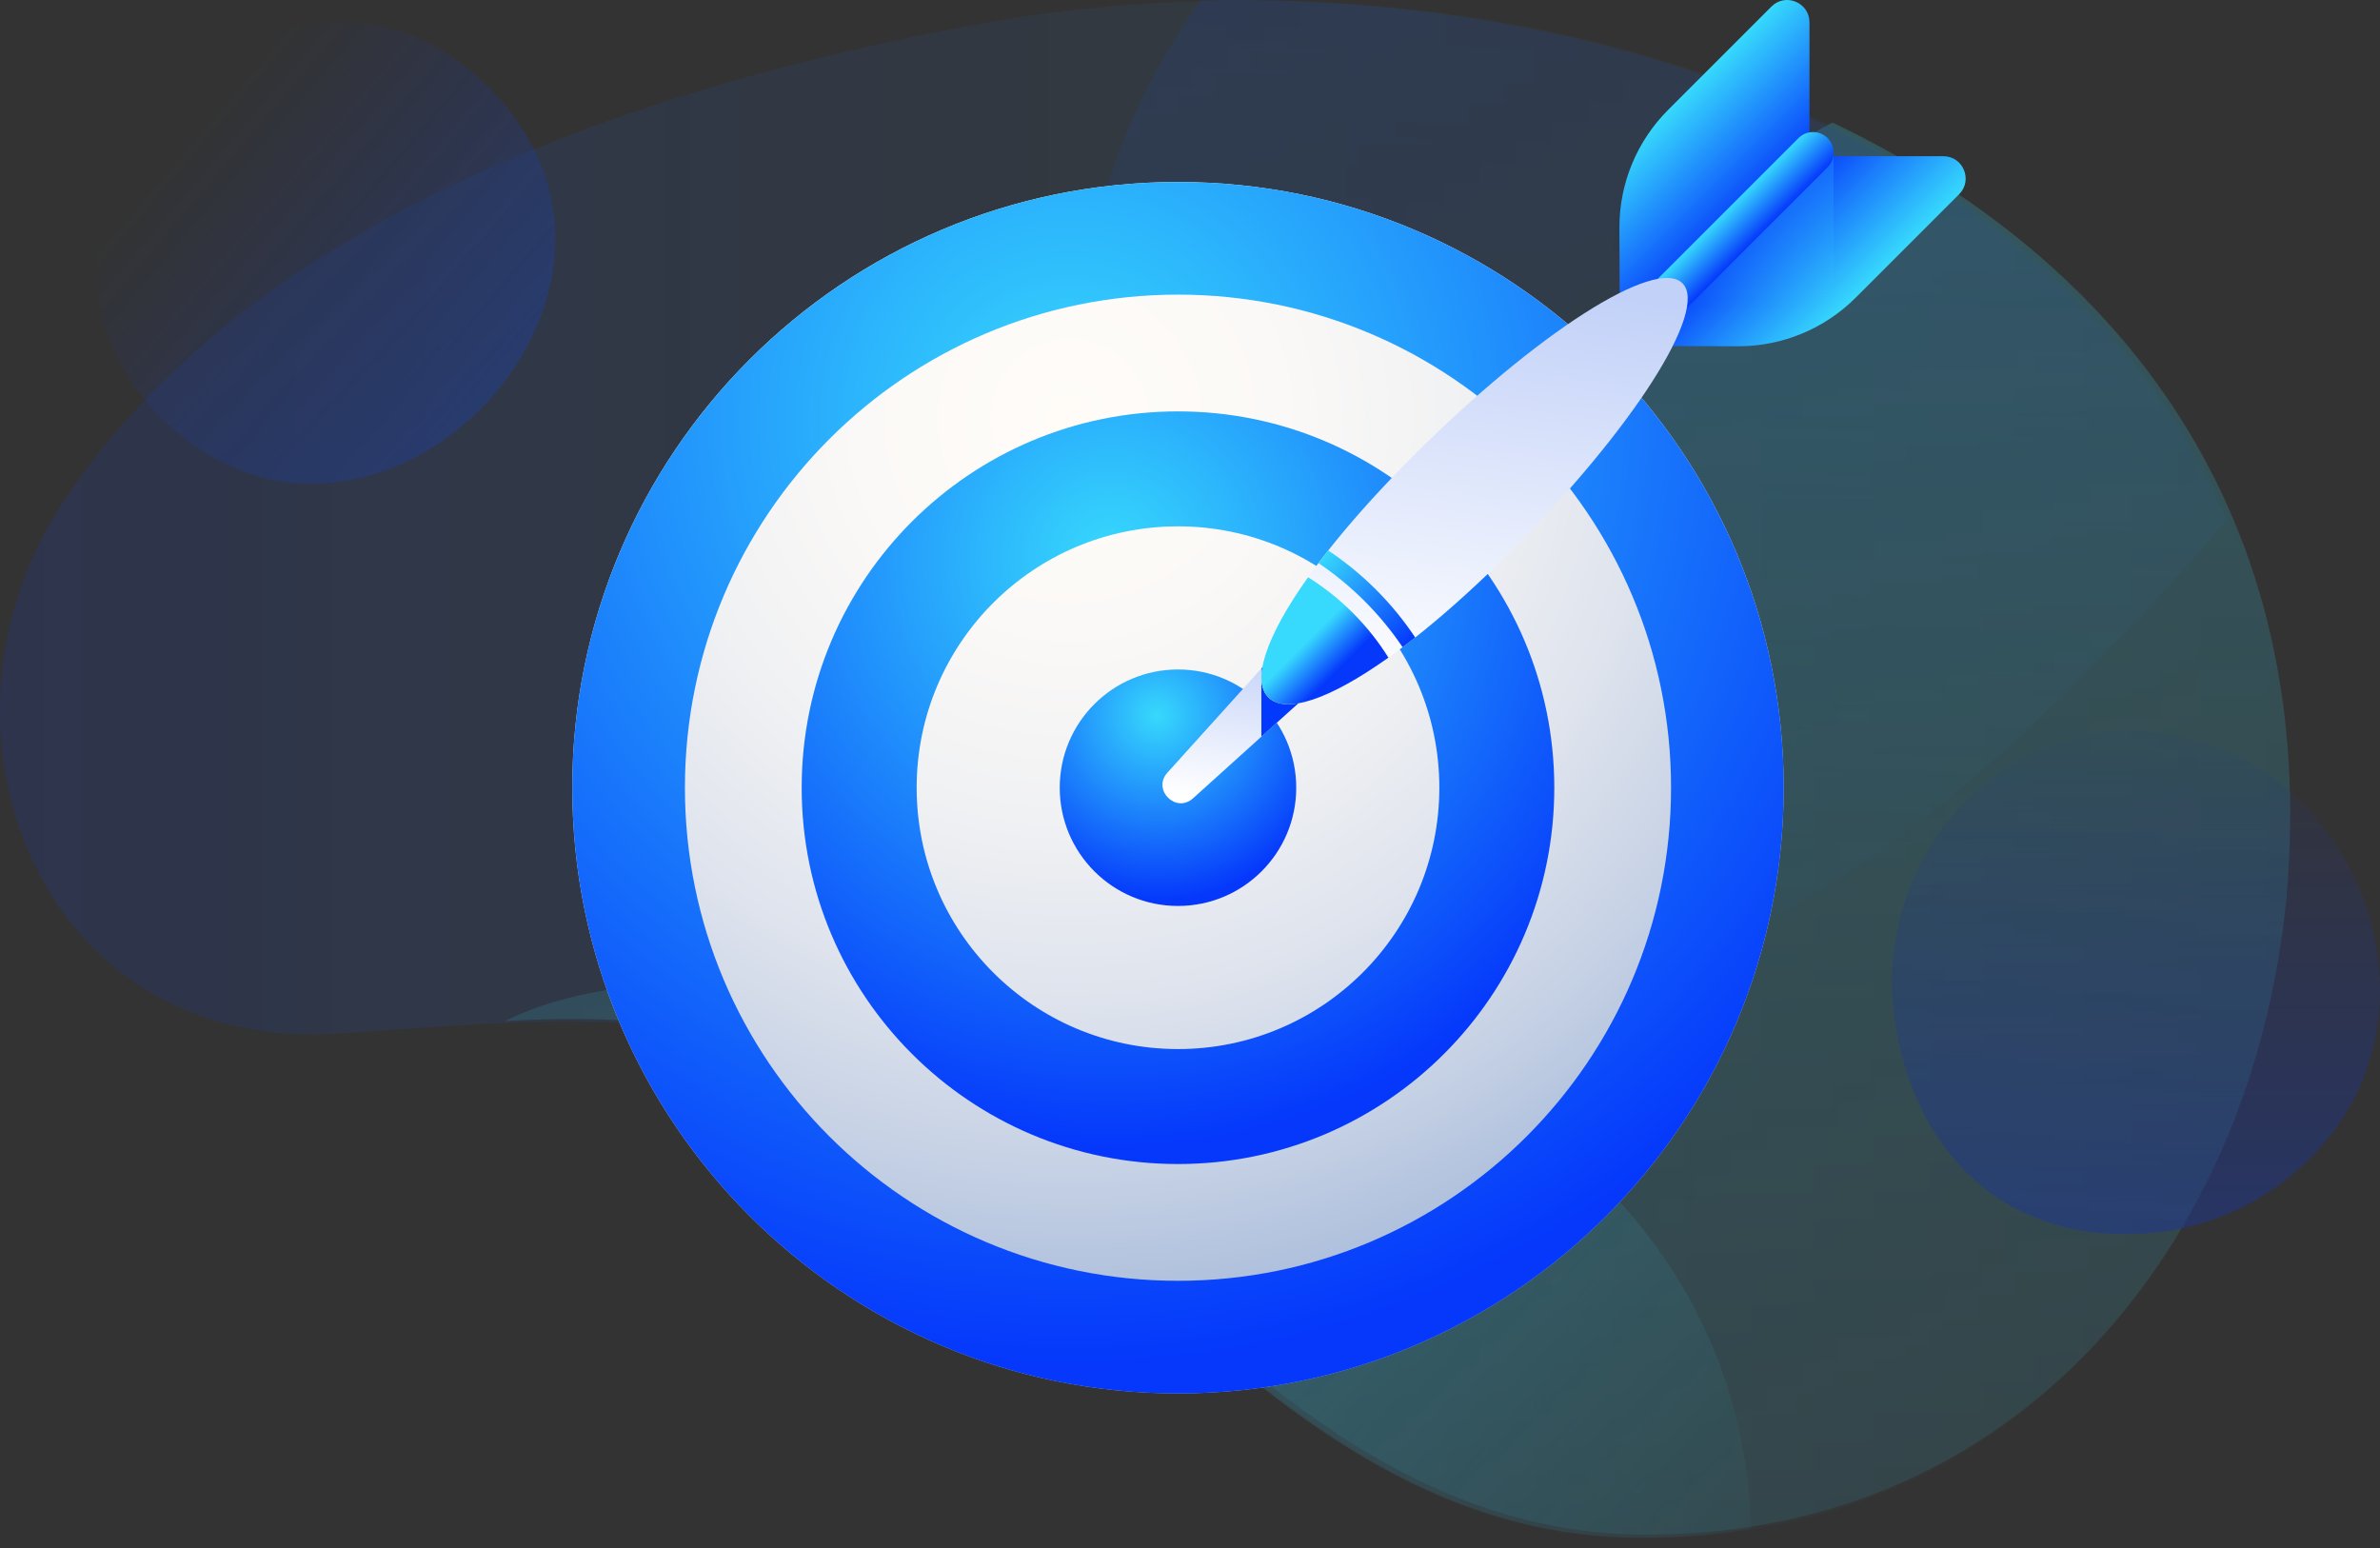 <svg width="123" height="80" viewBox="0 0 123 80" fill="none" xmlns="http://www.w3.org/2000/svg">
<rect x="0" y="0" width="123" height="80" fill="#333333" stroke="none"/>
<g opacity="0.5">
<path opacity="0.25" d="M118 46.622C116.382 64.421 104.247 79.307 85.316 79.468C74.96 79.63 67.194 73.643 59.913 67.009C54.411 61.993 48.586 57.139 41.467 54.712C33.538 51.8 25.61 52.932 17.358 53.418C1.825 54.389 -4.648 37.237 3.604 25.426C13.636 10.863 33.7 4.391 50.204 1.317C81.109 -4.508 121.398 9.083 118 46.622Z" fill="url(#paint0_linear)"/>
<path opacity="0.49" d="M31.435 51.151C29.493 51.474 27.713 51.959 26.096 52.769C31.273 52.445 36.451 52.769 41.629 54.548C48.586 57.137 54.573 61.991 60.074 66.846C67.356 73.48 75.122 79.466 85.478 79.305C104.247 79.143 116.382 64.418 118.162 46.458C119.942 26.556 109.587 13.45 94.701 6.331C87.096 10.376 81.594 17.172 76.579 24.453C71.724 31.572 66.223 38.53 58.78 43.384C50.366 48.885 40.981 49.694 31.435 51.151Z" fill="url(#paint1_linear)"/>
<path opacity="0.5" d="M97.775 50.826C97.775 42.413 105.38 35.779 113.794 38.367C121.722 40.794 125.605 50.826 121.075 57.784C118.648 61.505 114.441 63.771 110.072 63.771C101.982 63.932 97.937 57.46 97.775 50.826Z" fill="url(#paint2_linear)"/>
<path opacity="0.5" d="M8.297 21.54C-2.221 11.023 14.445 -6.291 25.286 4.55C35.965 15.229 19.138 32.381 8.297 21.54Z" fill="url(#paint3_linear)"/>
<path opacity="0.25" d="M72.695 45.649C83.051 57.622 100.687 43.545 115.088 26.879C106.998 7.948 83.86 -0.466 62.016 0.02C52.146 14.42 55.22 25.261 72.695 45.649Z" fill="url(#paint4_linear)"/>
<path opacity="0.49" d="M90.494 78.981C90.17 64.904 78.682 53.739 64.605 53.739C58.942 53.739 53.602 55.519 49.395 58.755C53.117 61.182 56.515 64.095 59.751 67.007C67.032 73.641 74.799 79.628 85.154 79.466C87.096 79.466 88.876 79.304 90.494 78.981Z" fill="url(#paint5_linear)"/>
</g>
<path d="M92.182 40.708C92.182 57.997 78.168 72.011 60.879 72.011C43.591 72.011 29.576 57.997 29.576 40.708C29.576 23.42 43.591 9.405 60.879 9.405C78.168 9.405 92.182 23.42 92.182 40.708Z" fill="url(#paint6_radial)"/>
<path d="M66.99 40.708C66.99 44.083 64.254 46.819 60.879 46.819C57.504 46.819 54.768 44.083 54.768 40.708C54.768 37.334 57.504 34.598 60.879 34.598C64.254 34.598 66.99 37.334 66.99 40.708Z" fill="url(#paint7_radial)"/>
<path d="M60.879 9.405C43.591 9.405 29.576 23.42 29.576 40.708C29.576 57.997 43.591 72.011 60.879 72.011C78.168 72.011 92.182 57.997 92.182 40.708C92.182 23.42 78.168 9.405 60.879 9.405ZM60.879 66.191C46.806 66.191 35.397 54.782 35.397 40.708C35.397 26.635 46.806 15.226 60.879 15.226C74.953 15.226 86.361 26.635 86.361 40.708C86.361 54.782 74.953 66.191 60.879 66.191Z" fill="url(#paint8_radial)"/>
<path d="M60.879 21.26C50.138 21.26 41.431 29.967 41.431 40.708C41.431 51.449 50.138 60.156 60.879 60.156C71.621 60.156 80.327 51.449 80.327 40.708C80.327 29.967 71.621 21.26 60.879 21.26ZM60.879 54.215C53.42 54.215 47.373 48.168 47.373 40.708C47.373 33.249 53.42 27.201 60.879 27.201C68.339 27.201 74.386 33.249 74.386 40.708C74.386 48.168 68.339 54.215 60.879 54.215Z" fill="url(#paint9_radial)"/>
<path d="M60.325 39.938L66.274 33.344L68.243 35.313L61.649 41.263C60.768 42.043 59.544 40.82 60.325 39.938Z" fill="url(#paint10_linear)"/>
<path d="M93.514 8.073V1.153C93.514 0.128 92.275 -0.386 91.55 0.339L86.205 5.684C84.596 7.293 83.692 9.475 83.692 11.75L83.718 17.87L93.514 8.073Z" fill="url(#paint11_linear)"/>
<path d="M93.514 8.073H100.435C101.459 8.073 101.973 9.313 101.248 10.038L95.904 15.382C94.294 16.991 92.113 17.895 89.837 17.895L83.717 17.87L93.514 8.073Z" fill="url(#paint12_linear)"/>
<path d="M94.761 16.338V8.073H93.514L83.717 17.87L89.837 17.895C91.611 17.895 93.328 17.343 94.761 16.338Z" fill="url(#paint13_linear)"/>
<path d="M86.487 16.603L84.985 15.101L92.949 7.136C93.364 6.721 94.036 6.721 94.451 7.136C94.866 7.551 94.866 8.224 94.451 8.638L86.487 16.603Z" fill="url(#paint14_linear)"/>
<path d="M65.189 34.546V38.068L68.243 35.313L66.274 33.344L65.189 34.546Z" fill="#0239FC"/>
<path d="M78.055 28.521C71.765 34.811 66.928 37.414 65.55 36.037C64.173 34.659 66.777 29.822 73.067 23.532C79.357 17.242 85.572 13.26 86.95 14.638C88.328 16.015 84.345 22.231 78.055 28.521Z" fill="url(#paint15_linear)"/>
<path d="M71.755 33.985C71.245 33.171 70.633 32.392 69.914 31.673C69.196 30.954 68.417 30.342 67.602 29.832C65.393 32.936 64.684 35.171 65.55 36.037C66.417 36.903 68.652 36.194 71.755 33.985Z" fill="url(#paint16_linear)"/>
<path d="M68.642 28.448C68.468 28.669 68.302 28.885 68.14 29.1C68.975 29.663 69.775 30.317 70.523 31.064C71.27 31.811 71.923 32.611 72.488 33.447C72.701 33.285 72.918 33.12 73.139 32.945C72.562 32.078 71.888 31.248 71.114 30.474C70.339 29.699 69.509 29.025 68.642 28.448Z" fill="url(#paint17_linear)"/>
<defs>
<linearGradient id="paint0_linear" x1="118.202" y1="39.701" x2="-0.046" y2="39.701" gradientUnits="userSpaceOnUse">
<stop stop-color="#37D9FC" stop-opacity="0"/>
<stop offset="1" stop-color="#0538FB"/>
</linearGradient>
<linearGradient id="paint1_linear" x1="73.711" y1="137.137" x2="70.978" y2="-15.025" gradientUnits="userSpaceOnUse">
<stop stop-color="#37D9FC" stop-opacity="0"/>
<stop offset="1" stop-color="#37D9FC"/>
</linearGradient>
<linearGradient id="paint2_linear" x1="110.436" y1="34.851" x2="110.436" y2="64.17" gradientUnits="userSpaceOnUse">
<stop stop-color="#0538FB" stop-opacity="0"/>
<stop offset="1" stop-color="#0538FB"/>
</linearGradient>
<linearGradient id="paint3_linear" x1="9.82" y1="7.041" x2="25.498" y2="20.413" gradientUnits="userSpaceOnUse">
<stop stop-color="#0538FB" stop-opacity="0"/>
<stop offset="1" stop-color="#0C4BF4"/>
</linearGradient>
<linearGradient id="paint4_linear" x1="84.577" y1="60.195" x2="86.855" y2="-10.42" gradientUnits="userSpaceOnUse">
<stop stop-color="#37D9FC" stop-opacity="0"/>
<stop offset="0" stop-color="#37D9FC" stop-opacity="0"/>
<stop offset="1" stop-color="#0538FB"/>
</linearGradient>
<linearGradient id="paint5_linear" x1="95.036" y1="86.25" x2="56.464" y2="51.018" gradientUnits="userSpaceOnUse">
<stop stop-color="#37D9FC" stop-opacity="0"/>
<stop offset="1" stop-color="#37D9FC"/>
</linearGradient>
<radialGradient id="paint6_radial" cx="0" cy="0" r="1" gradientUnits="userSpaceOnUse" gradientTransform="translate(55.273 21.553) scale(48.992)">
<stop stop-color="#FFFCF8"/>
<stop offset="0.224" stop-color="#FBF9F7"/>
<stop offset="0.425" stop-color="#F0F1F3"/>
<stop offset="0.618" stop-color="#DEE3ED"/>
<stop offset="0.806" stop-color="#C4D0E4"/>
<stop offset="1" stop-color="#A3B7D9"/>
</radialGradient>
<radialGradient id="paint7_radial" cx="0" cy="0" r="1" gradientUnits="userSpaceOnUse" gradientTransform="translate(59.785 36.969) scale(9.564)">
<stop stop-color="#37D9FC"/>
<stop offset="1" stop-color="#0538FB"/>
</radialGradient>
<radialGradient id="paint8_radial" cx="0" cy="0" r="1" gradientUnits="userSpaceOnUse" gradientTransform="translate(55.273 21.553) scale(48.992)">
<stop stop-color="#37D9FC"/>
<stop offset="1" stop-color="#0538FB"/>
</radialGradient>
<radialGradient id="paint9_radial" cx="0" cy="0" r="1" gradientUnits="userSpaceOnUse" gradientTransform="translate(57.396 28.807) scale(30.438)">
<stop stop-color="#37D9FC"/>
<stop offset="1" stop-color="#0538FB"/>
</radialGradient>
<linearGradient id="paint10_linear" x1="63.592" y1="41.473" x2="64.728" y2="33.385" gradientUnits="userSpaceOnUse">
<stop stop-color="white"/>
<stop offset="1" stop-color="#C2D1F8"/>
</linearGradient>
<linearGradient id="paint11_linear" x1="85.617" y1="6.272" x2="90.466" y2="11.122" gradientUnits="userSpaceOnUse">
<stop stop-color="#37D9FC"/>
<stop offset="1" stop-color="#0538FB"/>
</linearGradient>
<linearGradient id="paint12_linear" x1="95.315" y1="15.971" x2="90.466" y2="11.122" gradientUnits="userSpaceOnUse">
<stop stop-color="#37D9FC"/>
<stop offset="1" stop-color="#0538FB"/>
<stop offset="1" stop-color="#FFA700"/>
</linearGradient>
<linearGradient id="paint13_linear" x1="89.239" y1="15.786" x2="89.239" y2="2.141" gradientUnits="userSpaceOnUse">
<stop stop-color="#37D9FC" stop-opacity="0"/>
<stop offset="1" stop-color="#0538FB"/>
</linearGradient>
<linearGradient id="paint14_linear" x1="89.343" y1="10.743" x2="90.845" y2="12.245" gradientUnits="userSpaceOnUse">
<stop stop-color="#37D9FC"/>
<stop offset="1" stop-color="#0538FB"/>
</linearGradient>
<linearGradient id="paint15_linear" x1="74.676" y1="36.29" x2="77.742" y2="14.474" gradientUnits="userSpaceOnUse">
<stop stop-color="white"/>
<stop offset="1" stop-color="#C2D1F8"/>
</linearGradient>
<linearGradient id="paint16_linear" x1="67.291" y1="33.414" x2="68.834" y2="34.957" gradientUnits="userSpaceOnUse">
<stop stop-color="#37D9FC"/>
<stop offset="1" stop-color="#0538FB"/>
</linearGradient>
<linearGradient id="paint17_linear" x1="68.465" y1="28.625" x2="72.962" y2="33.122" gradientUnits="userSpaceOnUse">
<stop stop-color="#37D9FC"/>
<stop offset="1" stop-color="#0538FB"/>
</linearGradient>
</defs>
</svg>
